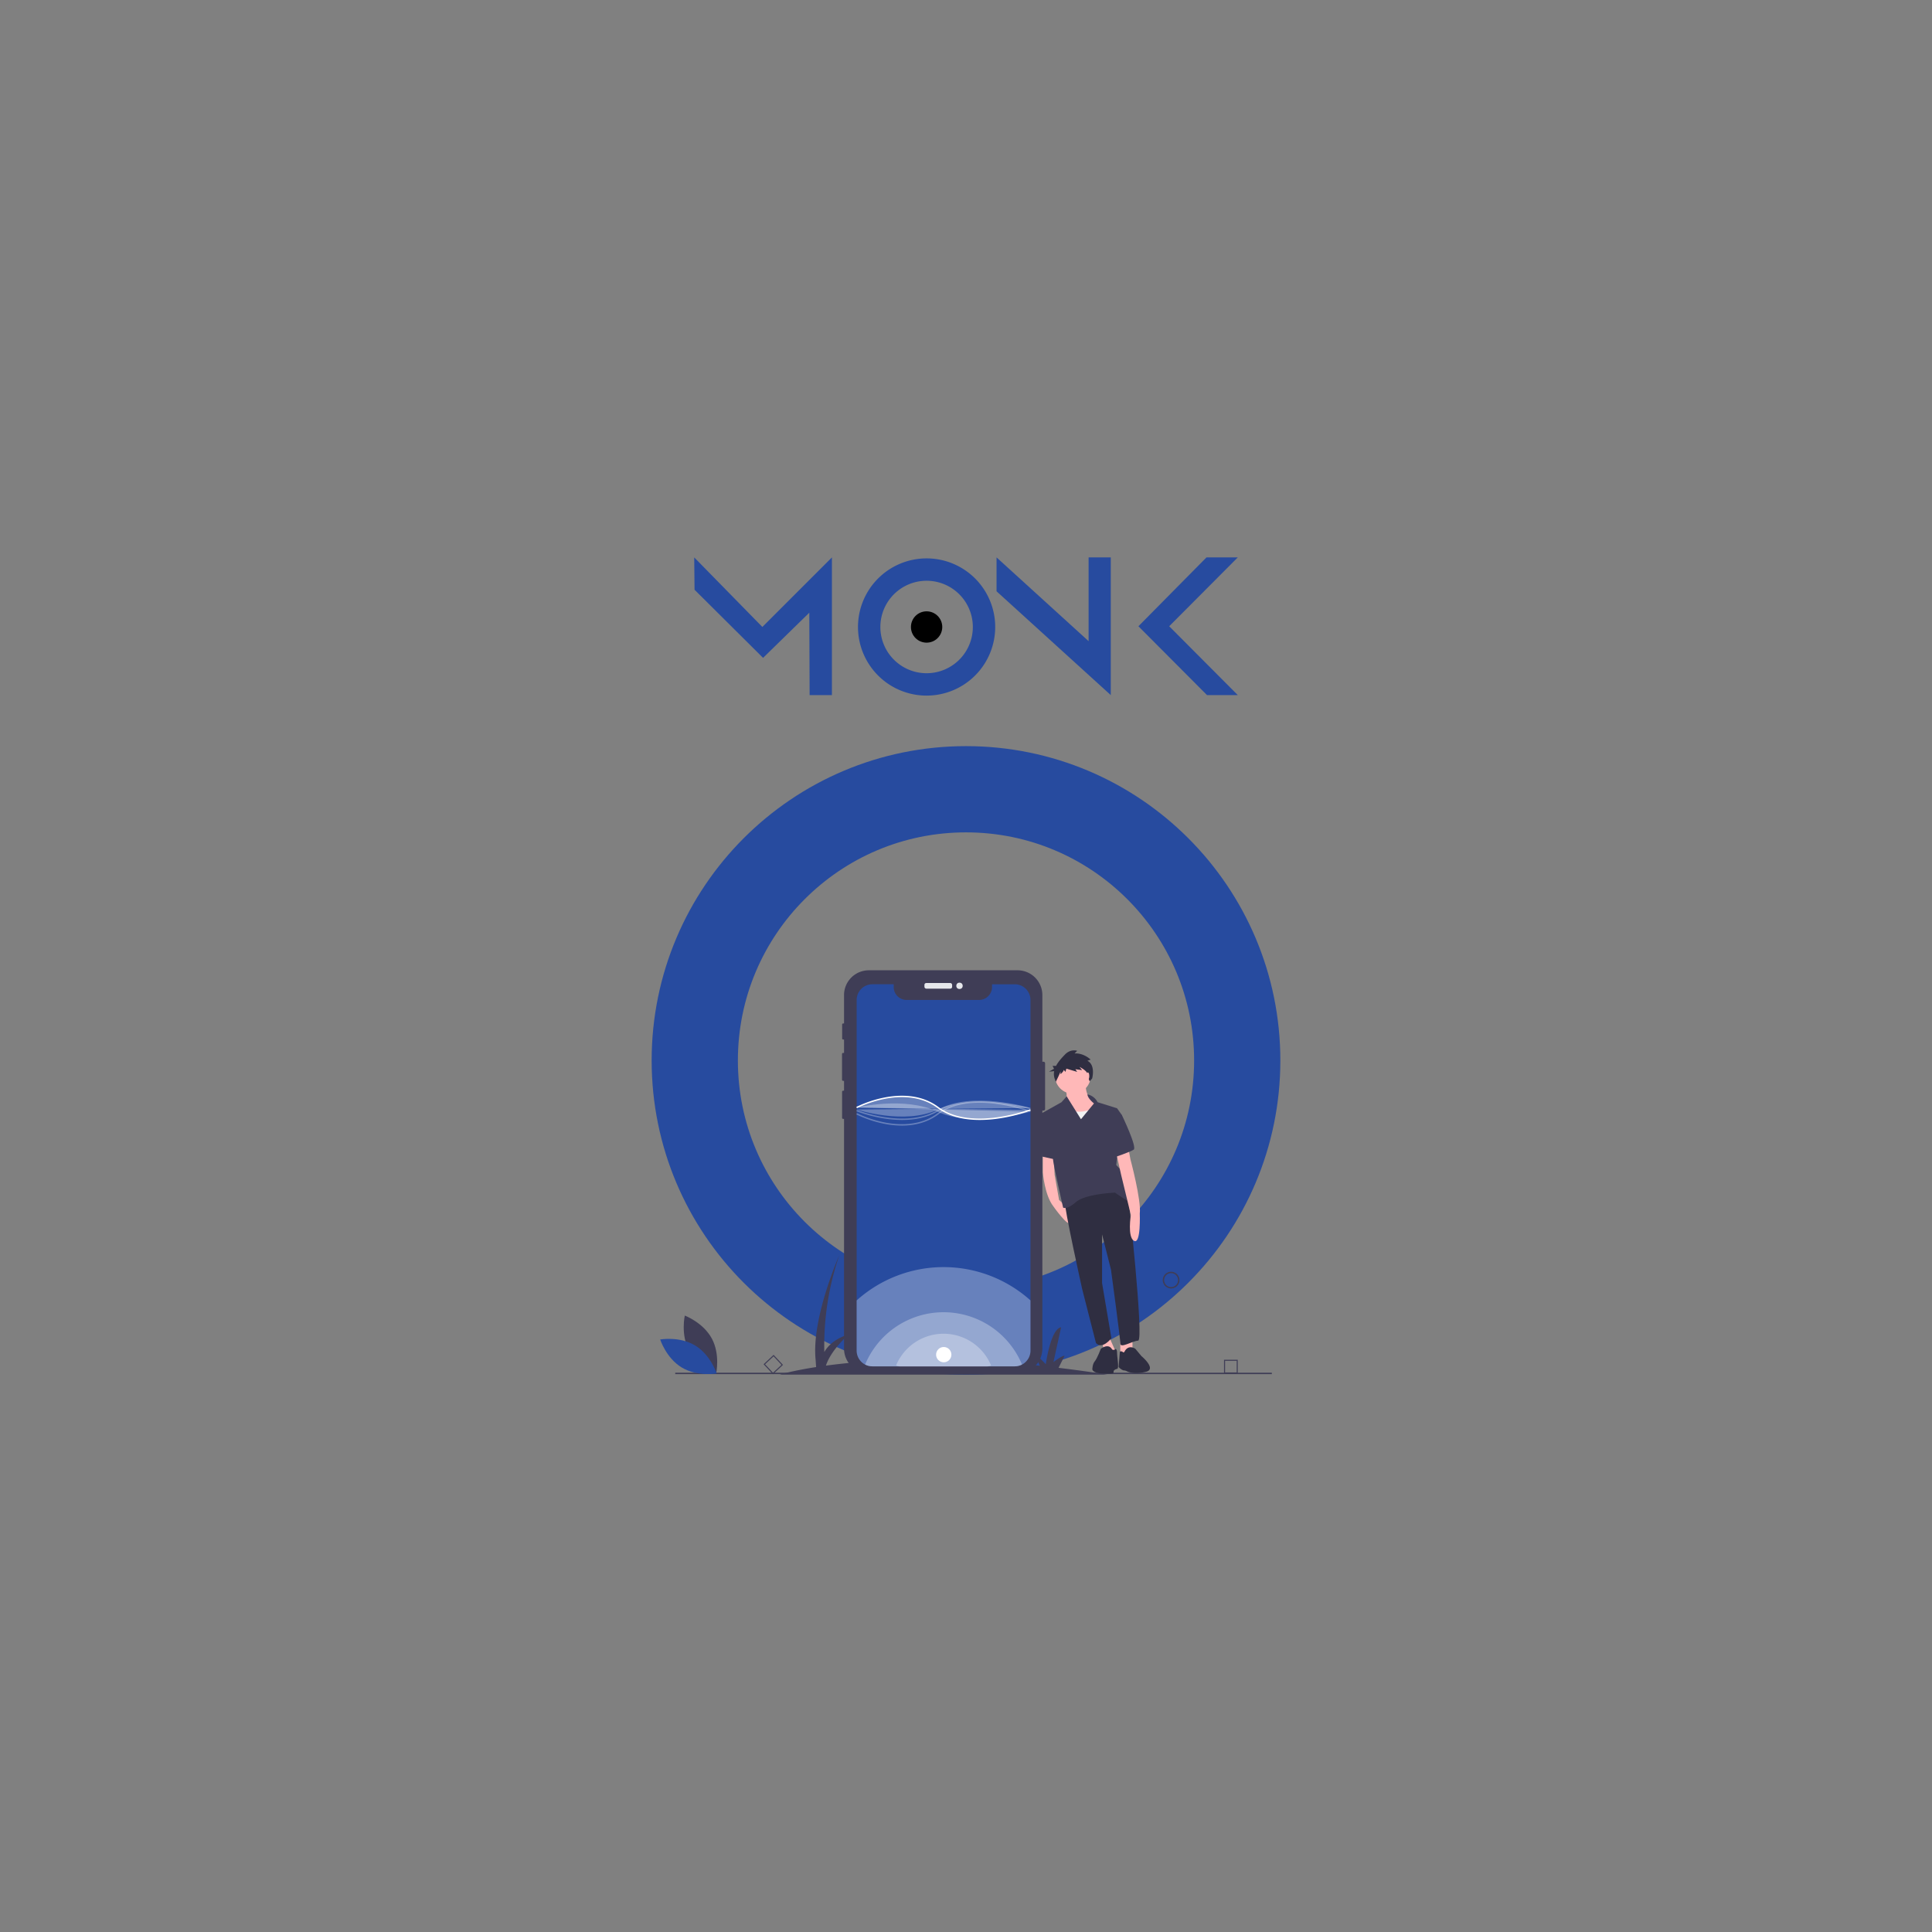 <svg width="2778" height="2778" xmlns="http://www.w3.org/2000/svg">
 <rect width="100%" height="100%" fill="#808080" stroke="none"/>
 <title>Splash</title>
 <g>
  <title>Layer 1</title>
  <g id="svg_47">
   <circle stroke="#274B9F" stroke-width="124" fill="transparent" cx="1389" cy="1524.846" r="390" id="svg_1"/>
   <circle cx="1389" cy="1524.846" r="102" id="svg_2"/>
   <g id="svg_3">
    <title>Mobile_application</title>
    <path id="svg_4" d="m1592.25,1976.512q-36.476,-5.71 -70.143,-9.714l8.643,-17.286c-3,-1 -16,9 -16,9l11,-50c-15,2 -22,53 -22,53l-17,-17l8.368,19.247c-68.681,-7.217 -127.947,-9.469 -177.766,-8.952l7.397,-14.795c-3,-1 -16,9 -16,9l11,-50c-15,2 -22,53 -22,53l-17,-17l8.863,20.386a997.852,997.852 0 0 0 -102.023,8.216c7.382,-22.996 33.159,-45.102 33.159,-45.102c-19.821,6.166 -30.132,16.212 -35.469,25.525a401.561,401.561 0 0 1 21.469,-139.025s-40,90 -34,150l0.761,10.658c-34.799,5.429 -52.261,10.842 -52.261,10.842l471,0z" fill="#3f3d56"/>
    <path id="svg_5" d="m1683.922,1852.648a12,12 0 1 1 12,-12a12.014,12.014 0 0 1 -12,12zm0,-22a10,10 0 1 0 10,10a10.011,10.011 0 0 0 -10,-10z" fill="#3f3d56"/>
    <path id="svg_6" d="m1779.75,1974.938l-19.741,0l0,-19.741l19.741,0l0,19.741zm-18.223,-1.519l16.704,0l0,-16.704l-16.704,0l0,16.704z" fill="#3f3d56"/>
    <path id="svg_7" d="m1111.394,1976.018l-13.465,-14.436l14.436,-13.465l13.465,14.436l-14.436,13.465zm-11.319,-14.362l11.394,12.215l12.215,-11.394l-11.394,-12.215l-12.215,11.394z" fill="#3f3d56"/>
    <rect id="svg_8" x="970.922" y="1973.823" width="857.828" height="2" fill="#3f3d56"/>
    <path id="svg_9" d="m1502.725,1528.922l0,65.68a2.296,2.296 0 0 1 -2.29,2.29l-1.63,0l0,342.15a35.702,35.702 0 0 1 -35.7,35.7l-213.79,0a35.693,35.693 0 0 1 -35.69,-35.7l0,-330.15l-1.18,0a1.618,1.618 0 0 1 -1.62,-1.61l0,-37.38a1.62,1.62 0 0 1 1.62,-1.62l1.18,0l0,-14.08l-1.19,0a1.696,1.696 0 0 1 -1.69,-1.7l0,-36.87a1.694,1.694 0 0 1 1.69,-1.69l1.19,0l0,-19.22l-1.21,0a1.498,1.498 0 0 1 -1.5,-1.5l0,-20.12a1.507,1.507 0 0 1 1.5,-1.51l1.21,0l0,-40.74a35.691,35.691 0 0 1 35.69,-35.69l213.79,0a35.7,35.7 0 0 1 35.7,35.69l0,95.78l1.63,0a2.296,2.296 0 0 1 2.29,2.29z" fill="#3f3d56"/>
    <rect id="svg_10" x="1329.229" y="1413.468" width="39.823" height="8.086" rx="2.542" fill="#e6e8ec"/>
    <circle id="svg_11" cx="1379.66" cy="1417.512" r="4.587" fill="#e6e8ec"/>
    <path id="svg_12" d="m1481.71,1437.912l0,504.09a22.58,22.58 0 0 1 -7.96,17.23a22.642,22.642 0 0 1 -14.69,5.41l-204.65,0a22.587,22.587 0 0 1 -10.46,-2.55a21.155,21.155 0 0 1 -2.2,-1.3a22.668,22.668 0 0 1 -9.99,-18.79l0,-504.09a22.649,22.649 0 0 1 22.65,-22.65l30.63,0l0,3.93a18.65,18.65 0 0 0 18.65,18.65l104.08,0a18.65,18.65 0 0 0 18.65,-18.65l0,-3.93l32.64,0a22.643,22.643 0 0 1 22.65,22.65z" fill="#274b9f"/>
    <path id="svg_13" d="m1481.71,1869.842l0,72.16a22.58,22.58 0 0 1 -7.96,17.23a22.642,22.642 0 0 1 -14.69,5.41l-204.65,0a22.587,22.587 0 0 1 -10.46,-2.55a21.155,21.155 0 0 1 -2.2,-1.3a22.668,22.668 0 0 1 -9.99,-18.79l0,-72.13a186.971,186.971 0 0 1 249.95,-0.03z" fill="#fff" opacity="0.3"/>
    <path id="svg_14" d="m1469.54,1962.072a22.41,22.41 0 0 1 -10.48,2.57l-204.65,0a22.587,22.587 0 0 1 -10.46,-2.55a122.161,122.161 0 0 1 225.59,-0.02z" fill="#fff" opacity="0.3"/>
    <path id="svg_15" d="m1425,1963.282a13.561,13.561 0 0 1 -6.342,1.555l-123.839,0a13.668,13.668 0 0 1 -6.33,-1.543a73.923,73.923 0 0 1 136.51,-0.012z" fill="#fff" opacity="0.3"/>
    <path id="svg_16" d="m1408.796,1610.412c-20.529,0 -43.058,-3.909 -60.646,-17.1c-24.487,-18.365 -54.657,-17.385 -75.653,-13.328a164.863,164.863 0 0 0 -40.274,13.415l-0.925,-1.773a166.957,166.957 0 0 1 40.768,-13.595c21.409,-4.144 52.197,-5.134 77.285,13.682c47,35.25 131.158,3.59 132.001,3.268l0.717,1.867a242.355,242.355 0 0 1 -48.706,11.857a186.202,186.202 0 0 1 -24.566,1.708z" fill="#fff"/>
    <path id="svg_17" d="m1231.75,1592.512s69,-16.712 117,6.17s133,-0.17 133,-0.17" fill="#fff" opacity="0.3"/>
    <path id="svg_18" d="m1296.891,1618.473a131.456,131.456 0 0 1 -24.826,-2.479a166.957,166.957 0 0 1 -40.768,-13.595l0.925,-1.773a164.862,164.862 0 0 0 40.274,13.415c20.996,4.057 51.166,5.037 75.653,-13.328c25.066,-18.8 60.177,-18.747 85.212,-15.392a242.355,242.355 0 0 1 48.706,11.857l-0.717,1.867c-0.845,-0.324 -85.001,-31.983 -132.001,3.268c-16.452,12.339 -35.357,16.161 -52.459,16.161z" fill="#fff" opacity="0.3"/>
    <path id="svg_19" d="m1297.231,1610.42c-34.634,0 -65.391,-12.425 -65.852,-12.615l0.762,-1.85c0.685,0.282 69.088,27.899 116.1,0.064c47.825,-28.32 132.906,-3.041 133.759,-2.782l-0.58,1.914c-0.845,-0.256 -85.093,-25.281 -132.161,2.589c-16.063,9.511 -34.541,12.68 -52.028,12.68z" fill="#fff" opacity="0.3"/>
    <path id="svg_20" d="m1231.76,1595.342s68.99,22.882 116.99,0s132.96,-2.162 132.96,-2.162" fill="#fff" opacity="0.3"/>
    <path id="svg_21" d="m1499.519,1656.562l0,29.153s2.332,32.651 15.159,48.977c0,0 20.99,29.736 23.905,23.322l-3.59,-21.115l-12.152,-11.536l-6.414,-36.149l-1.749,-32.651l-15.159,0z" fill="#ffb8b8"/>
    <polygon id="svg_22" points="1628.374,1920.135 1628.374,1941.71 1610.883,1948.125 1610.883,1923.051 1628.374,1920.135 " fill="#ffb8b8"/>
    <polygon id="svg_23" points="1592.808,1917.803 1604.469,1944.043 1588.144,1951.041 1584.645,1925.384 1592.808,1917.803 " fill="#ffb8b8"/>
    <path id="svg_24" d="m1621.961,1716.616s23.322,210.483 14.576,211.066s-25.654,11.661 -25.654,4.081s-13.41,-106.116 -13.41,-106.116l-12.827,-50.726l0,69.967l13.41,79.296s-12.827,16.909 -22.156,6.997l-19.824,-77.546s-26.238,-117.777 -25.071,-127.106c0,0 60.055,-51.309 90.957,-9.912z" fill="#2f2e41"/>
    <path id="svg_25" d="m1617.296,1942.842s4.664,-9.912 15.159,-3.498l8.746,10.495s22.548,18.674 6.548,22.674c-16.491,4.123 -26.372,-0.263 -26.372,-0.263s-2.915,-1.749 -5.247,-1.749s-7.58,-4.081 -7.58,-5.248s1.749,-21.827 1.749,-21.827a3.677,3.677 0 0 1 4.081,0.583c1.749,1.749 2.915,-1.166 2.915,-1.166z" fill="#2f2e41"/>
    <path id="svg_26" d="m1582.896,1939.344s11.078,-8.746 16.326,1.166c0,0 3.304,1.166 3.693,0s3.304,-1.749 3.304,4.664s3.166,22.41 0.251,22.993s-5.831,2.332 -5.247,4.664s-3.166,2.661 -16.576,2.078s-13.993,-5.831 -13.993,-5.831s0,-7.58 3.498,-11.661s8.746,-18.075 8.746,-18.075z" fill="#2f2e41"/>
    <path id="svg_27" d="m1561.323,1557.442s-2.915,21.573 15.742,29.153s-41.397,32.651 -47.228,18.075s1.166,-19.241 1.166,-19.241s5.831,-5.831 0.583,-21.573l29.736,-6.414z" fill="#ffb8b8"/>
    <circle id="svg_28" cx="1542.665" cy="1546.947" r="25.654" fill="#ffb8b8"/>
    <path id="svg_29" d="m1572.401,1593.592s-17.492,9.329 -34.4,2.332s-16.326,23.322 -16.326,23.322l8.746,22.739l60.638,-5.831l-4.081,-34.983l-14.576,-7.58z" fill="#f2f2f2"/>
    <path id="svg_30" d="m1563.711,1573.641a21.166,21.166 0 0 1 14.521,11.205l27.987,8.746l6.997,9.912l-8.163,71.716s15.159,14.576 15.159,22.739s18.658,36.149 9.329,32.651s-26.238,-15.743 -26.238,-15.743s-42.563,1.749 -55.973,13.41s-18.658,8.163 -18.658,8.163s-13.993,-60.638 -14.576,-69.967s-16.909,-65.302 -16.909,-65.302l29.153,-16.326l7.425,-8.425l20.561,32.913l18.658,-22.739s-9.218,-7.25 -9.273,-12.954z" fill="#3f3d56"/>
    <path id="svg_31" d="m1621.961,1648.399l3.498,18.658s15.743,58.306 13.41,78.129c0,0 1.749,44.312 -8.163,39.065s-4.664,-37.316 -4.664,-37.316l-13.993,-57.723l-7.58,-33.817l17.492,-6.997z" fill="#ffb8b8"/>
    <path id="svg_32" d="m1607.384,1600.005l5.831,3.498s22.156,46.061 16.909,49.56s-27.987,11.078 -27.987,11.078l5.247,-64.136z" fill="#3f3d56"/>
    <polygon id="svg_33" points="1511.18,1601.176 1497.478,1600.883 1494.272,1606.423 1498.353,1662.985 1519.343,1667.65 1511.18,1601.176 " fill="#3f3d56"/>
    <path id="svg_34" d="m1563.556,1525.25l4.624,-1.681s-9.668,-9.669 -23.12,-8.828l3.783,-3.783s-9.248,-3.363 -17.656,5.465c-4.42,4.641 -9.533,10.095 -12.721,16.24l-4.952,0l2.067,4.134l-7.234,4.134l7.425,-0.743a20.859,20.859 0 0 0 0.702,10.706l1.681,4.624s6.726,-13.452 6.726,-15.133l0,4.204s4.624,-3.783 4.624,-6.306l2.522,2.943l1.261,-4.624l15.554,4.624l-2.522,-3.783l9.669,1.261l-3.783,-4.624s10.93,5.465 11.35,10.089s3.306,10.652 3.306,10.652l3.498,-4.081s5.386,-19.181 -6.804,-25.487z" fill="#2f2e41"/>
    <ellipse id="svg_35" cx="1564.238" cy="1547.239" rx="2.041" ry="5.247" fill="#ffb8b8"/>
    <path id="svg_36" d="m990.884,1942.178c12.428,23.049 38.806,32.944 38.806,32.944s6.227,-27.475 -6.201,-50.524s-38.806,-32.944 -38.806,-32.944s-6.227,27.475 6.201,50.524z" fill="#3f3d56"/>
    <path id="svg_37" d="m999.427,1934.595c22.438,13.5 31.08,40.314 31.08,40.314s-27.738,4.927 -50.177,-8.573s-31.08,-40.314 -31.08,-40.314s27.738,-4.927 50.177,8.573z" fill="#274b9f"/>
    <path id="svg_38" d="m1231.76,1592.512s68.99,-36 116.99,0s132.96,3.402 132.96,3.402" fill="#fff" opacity="0.3"/>
    <circle id="svg_39" cx="1357" cy="1947.837" r="11" fill="#fff"/>
   </g>
   <g id="svg_40">
    <path id="svg_41" class="cls-1" d="m1332.345,802.901a98.65,98.65 0 1 0 98.65,98.64a98.64,98.64 0 0 0 -98.65,-98.64zm0,165.12a66.48,66.48 0 1 1 66.48,-66.48a66.48,66.48 0 0 1 -66.48,66.48z" fill="#274b9f"/>
    <circle id="svg_42" cx="1332.345" cy="901.541" r="22.52"/>
    <polygon id="svg_43" class="cls-1" points="998.205,801.488 1096.185,901.483 1196.205,801.488 1196.205,999.479 1164.145,999.479 1163.685,880.984 1097.205,945.931 998.685,847.986 998.205,801.488 " fill="#274b9f"/>
    <polygon id="svg_44" class="cls-1" points="1432.925,801.488 1565.295,921.922 1565.295,801.488 1597.175,801.488 1597.175,999.479 1432.925,850.216 1432.925,801.488 " fill="#274b9f"/>
    <polygon id="svg_45" class="cls-1" points="1779.795,801.488 1734.795,801.488 1636.925,900.483 1735.545,999.479 1779.795,999.479 1681.175,900.483 1779.795,801.488 " fill="#274b9f"/>
   </g>
  </g>
 </g>

</svg>